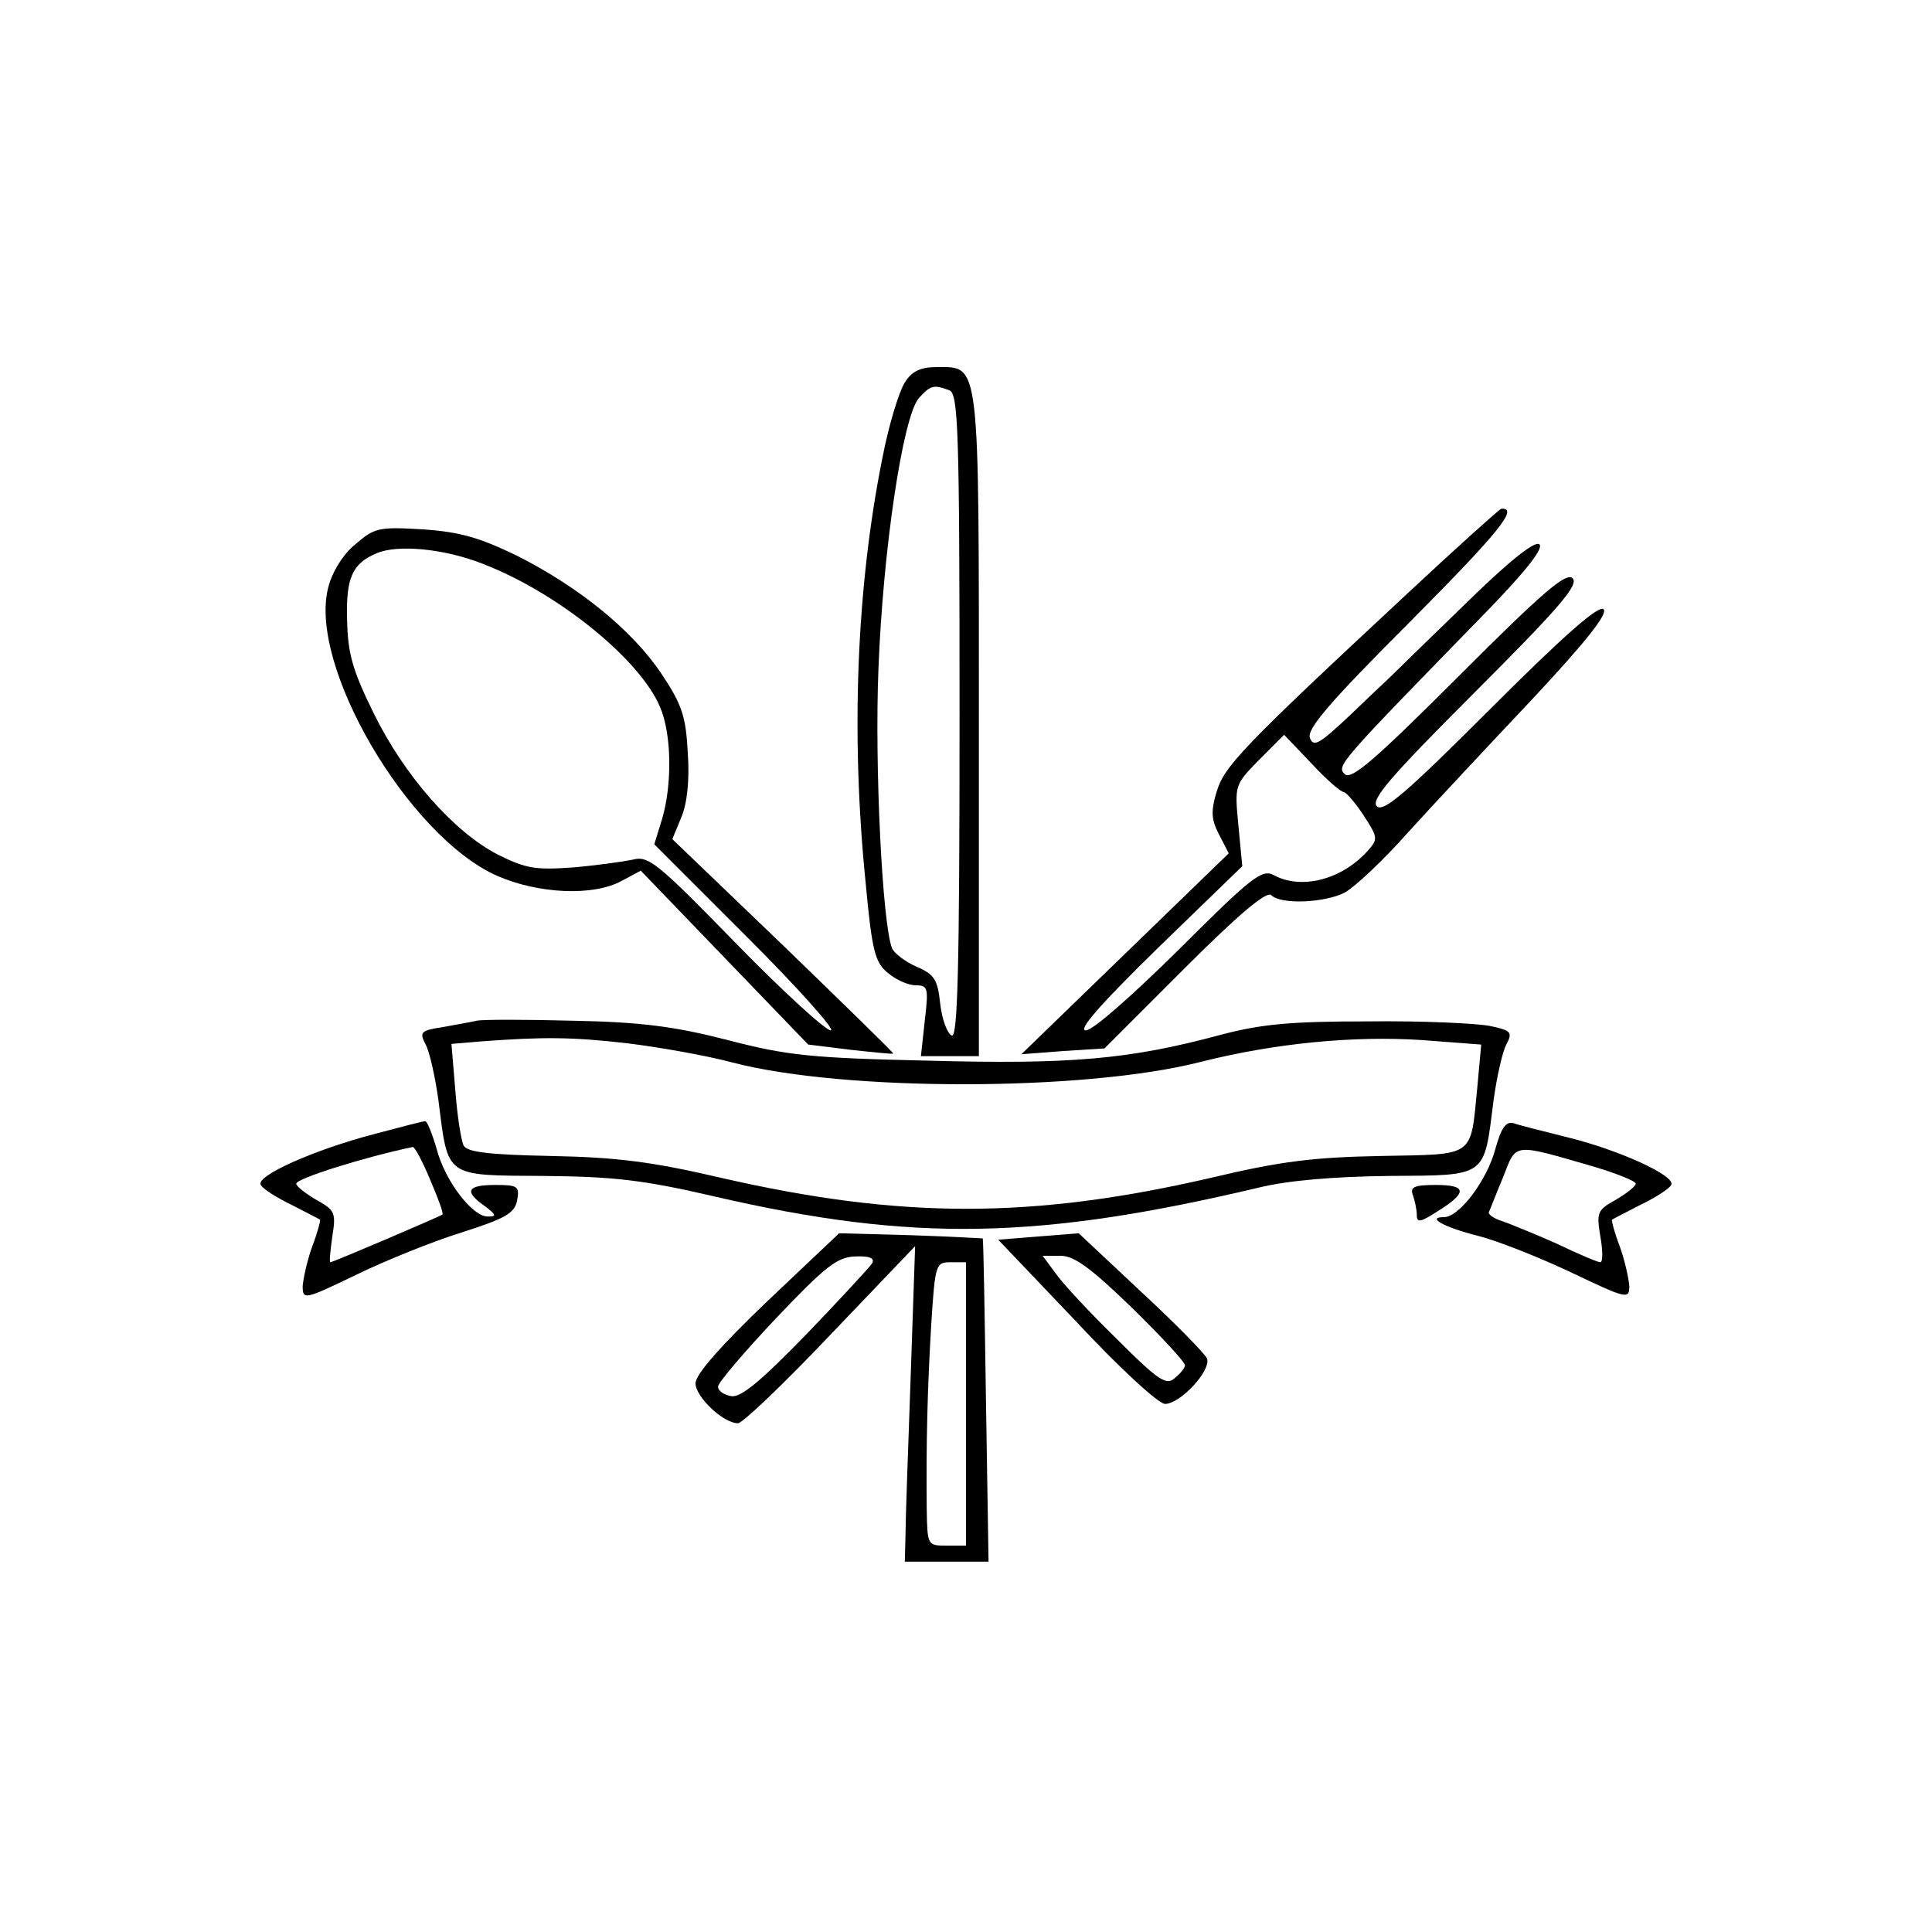 <?xml version="1.0" standalone="no"?>
<!DOCTYPE svg PUBLIC "-//W3C//DTD SVG 20010904//EN"
 "http://www.w3.org/TR/2001/REC-SVG-20010904/DTD/svg10.dtd">
<svg version="1.0" xmlns="http://www.w3.org/2000/svg"
 width="300pt" height="300pt" viewBox="0 0 300 300"
 preserveAspectRatio="xMidYMid meet">
<g transform="translate(0,300) scale(0.1,-0.1)"
fill="#000000" stroke="none">
<path d="M1405 2406 c-9 -14 -25 -66 -35 -118 -40 -200 -49 -428 -26 -657 10
-109 15 -126 35 -142 13 -11 32 -19 43 -19 19 0 20 -4 14 -55 l-6 -55 45 0 45
0 0 513 c0 572 2 557 -65 557 -25 0 -39 -6 -50 -24z m69 -12 c14 -5 16 -59 16
-506 0 -395 -3 -499 -12 -496 -7 3 -15 24 -18 49 -4 38 -9 46 -37 58 -18 8
-35 21 -38 29 -15 39 -27 283 -21 432 7 186 38 394 63 422 18 20 23 21 47 12z"/>
<path d="M2185 2078 c-259 -241 -284 -268 -296 -308 -9 -30 -8 -43 4 -66 l15
-29 -161 -156 -161 -156 65 5 64 4 124 124 c84 84 128 121 135 114 15 -15 83
-12 114 4 15 8 59 49 98 93 39 43 126 136 193 207 85 91 118 133 111 140 -7 7
-60 -39 -175 -154 -131 -131 -167 -162 -177 -152 -10 10 21 46 152 177 131
131 162 167 152 177 -10 10 -46 -21 -177 -152 -130 -130 -167 -162 -177 -152
-13 13 -9 17 221 253 63 65 89 99 81 104 -8 5 -51 -30 -118 -96 -59 -57 -109
-106 -112 -109 -3 -3 -31 -29 -62 -59 -49 -46 -58 -52 -64 -37 -5 14 30 55
155 180 139 140 170 178 142 176 -3 -1 -69 -60 -146 -132z m-98 -308 c4 -1 18
-17 31 -37 22 -34 22 -36 5 -55 -40 -44 -102 -60 -145 -37 -18 10 -34 -2 -147
-115 -74 -73 -134 -126 -145 -126 -13 0 23 41 112 128 l131 127 -6 63 c-6 63
-6 63 32 102 l39 39 42 -44 c23 -25 46 -45 51 -45z"/>
<path d="M552 2155 c-19 -15 -36 -43 -42 -66 -33 -121 124 -388 262 -449 64
-28 149 -32 193 -8 l30 16 130 -135 130 -135 65 -8 c36 -4 66 -7 67 -6 1 1
-76 76 -170 167 l-173 166 14 34 c9 21 13 58 10 100 -3 57 -9 75 -41 123 -45
67 -127 134 -224 183 -58 28 -88 37 -146 41 -68 4 -75 3 -105 -23z m199 -31
c116 -45 243 -148 274 -222 18 -42 19 -120 3 -174 l-12 -39 145 -145 c79 -79
137 -144 129 -144 -8 0 -75 61 -148 136 -121 124 -135 136 -160 129 -15 -3
-57 -9 -93 -12 -57 -4 -72 -2 -116 20 -68 35 -145 122 -193 220 -33 67 -40 93
-41 144 -2 66 8 88 46 104 33 14 106 7 166 -17z"/>
<path d="M740 1415 c-8 -2 -32 -6 -53 -10 -34 -5 -36 -8 -26 -27 6 -11 15 -51
20 -88 15 -119 9 -115 162 -116 110 -1 155 -6 267 -32 307 -71 503 -67 845 14
45 11 116 17 202 18 153 1 147 -3 162 116 5 37 14 77 20 88 10 19 8 22 -26 29
-21 4 -105 8 -188 7 -120 0 -166 -4 -230 -21 -141 -38 -232 -46 -453 -40 -182
4 -220 8 -312 32 -82 21 -134 28 -240 30 -74 2 -142 2 -150 0z m234 -35 c49
-6 123 -19 164 -30 173 -45 546 -45 726 1 115 29 237 41 344 34 l92 -7 -6 -66
c-11 -111 -2 -104 -150 -107 -104 -2 -155 -8 -264 -34 -277 -64 -481 -64 -760
0 -107 25 -162 32 -264 34 -98 2 -130 6 -136 16 -4 8 -10 46 -13 86 l-6 72 47
4 c95 7 139 7 226 -3z"/>
<path d="M581 1239 c-92 -24 -185 -65 -176 -79 3 -6 25 -20 48 -31 23 -12 43
-22 44 -23 1 -1 -4 -20 -12 -41 -8 -22 -14 -50 -15 -62 0 -22 3 -21 82 17 45
22 119 52 164 66 69 22 83 30 87 50 4 22 1 24 -34 24 -44 0 -49 -10 -16 -33
17 -13 19 -16 5 -16 -24 -1 -67 55 -80 105 -7 24 -15 44 -18 43 -3 0 -38 -9
-79 -20z m87 -71 c12 -28 21 -52 19 -54 -4 -3 -170 -74 -174 -74 -2 0 0 18 3
40 6 37 4 41 -25 57 -17 10 -31 21 -31 25 0 8 105 41 181 57 3 0 15 -22 27
-51z"/>
<path d="M2322 1216 c-13 -49 -56 -106 -80 -106 -28 0 1 -16 53 -29 28 -7 92
-32 143 -56 88 -42 92 -43 92 -22 -1 12 -7 40 -15 62 -8 21 -13 40 -12 41 1 1
21 11 44 23 23 11 45 25 48 31 8 14 -82 55 -165 75 -36 9 -72 18 -80 21 -12 3
-19 -8 -28 -40z m151 -27 c37 -11 67 -23 67 -27 0 -4 -14 -15 -31 -25 -29 -16
-30 -20 -24 -57 4 -22 4 -40 0 -40 -4 0 -35 13 -68 29 -34 15 -73 31 -85 35
-13 4 -22 11 -20 14 2 4 11 28 22 54 21 54 14 53 139 17z"/>
<path d="M2194 1144 c3 -9 6 -22 6 -31 0 -12 6 -11 32 6 47 29 46 41 -2 41
-34 0 -41 -3 -36 -16z"/>
<path d="M1191 979 c-72 -69 -111 -113 -111 -127 0 -21 43 -62 66 -62 7 0 72
62 144 138 l131 137 -7 -205 c-4 -113 -8 -223 -8 -245 l-1 -40 65 0 65 0 -4
250 c-2 138 -4 251 -5 252 0 0 -51 3 -112 5 l-111 3 -112 -106z m163 59 c-4
-6 -50 -56 -102 -110 -70 -72 -101 -98 -116 -96 -12 2 -21 8 -21 15 0 6 41 54
90 106 77 81 95 95 123 96 23 1 31 -3 26 -11z m146 -218 l0 -220 -30 0 c-30 0
-30 0 -31 58 -1 99 1 184 7 285 6 94 7 97 30 97 l24 0 0 -220z"/>
<path d="M1612 1080 l-62 -5 121 -127 c66 -71 128 -128 138 -128 24 0 73 53
65 71 -4 8 -50 55 -103 104 l-96 90 -63 -5z m146 -111 c45 -44 82 -84 82 -89
0 -4 -7 -13 -16 -20 -13 -12 -26 -3 -90 61 -42 41 -84 86 -95 102 l-20 27 28
0 c21 0 47 -19 111 -81z"/>
</g>
</svg>
